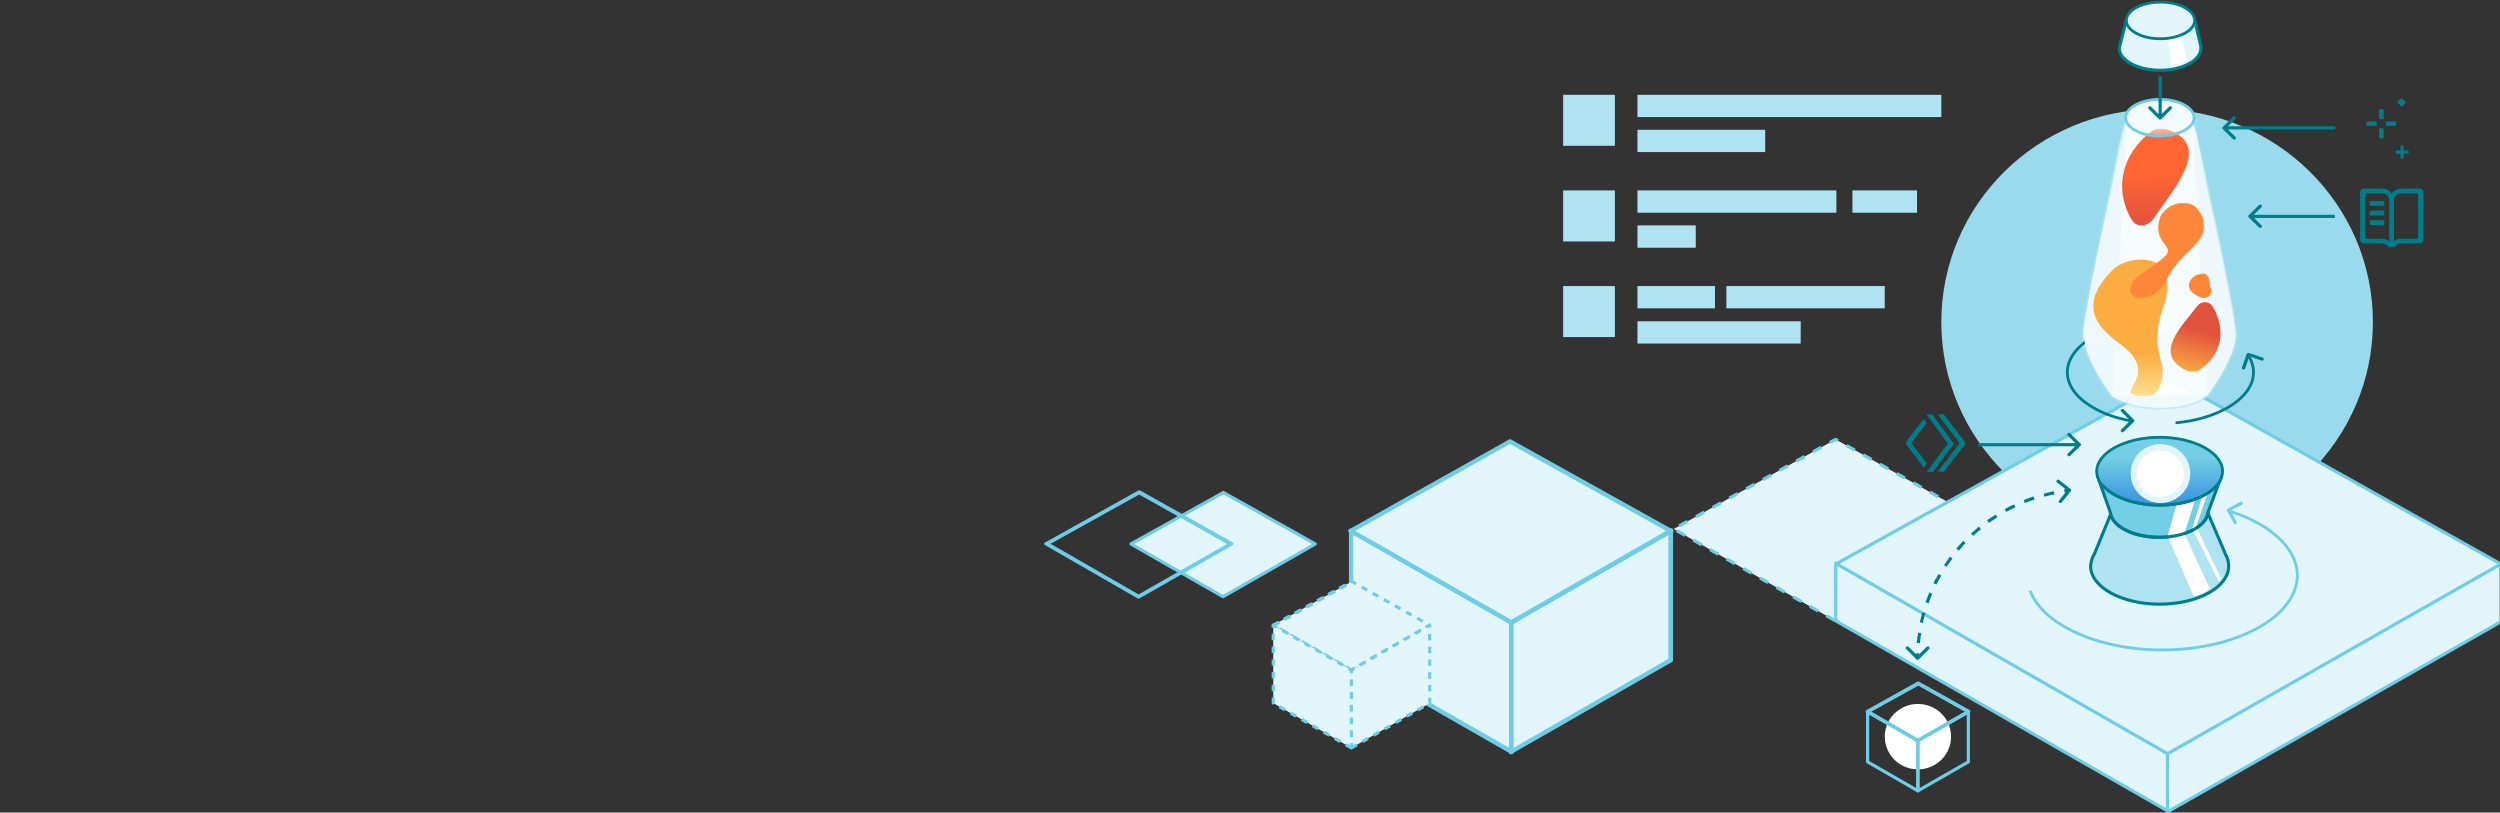 <svg xmlns="http://www.w3.org/2000/svg" width="1200" height="390" fill="none">
	<rect width="100%" height="100%" fill="#333333" stroke="none"/>
	<g clip-path="url(#a)">
		<path fill="#E2F5FA" stroke="#6ECCE5" stroke-linejoin="round" stroke-width="1.531"
			d="m587.034 286.398-44.19-25.3 44.392-24.7 44.088 24.7-44.29 25.3Z" />
		<path fill="#E2F5FA" stroke="#6ECCE5" stroke-linejoin="round" stroke-width="1.531"
			d="M546.493 286.602 502 261.002l.304-.1 44.493-24.8h.102l44.391 24.9-.304.2-44.493 25.4Zm-43.784-25.6 43.784 25.2 44.088-25.1-43.784-24.6-44.088 24.5Z" />
		<path fill="#E2F5FA" stroke="#6ECCE5" stroke-dasharray="4.59 4.59" stroke-linejoin="round"
			stroke-width="1.531" d="m880.647 297.798-77.229-43.9 77.635-43 77.027 43-77.433 43.9Z" />
		<path fill="#99DBED"
			d="M1035.41 256.798c57.21 0 103.58-45.756 103.58-102.2 0-56.443-46.37-102.2-103.58-102.2-57.203 0-103.578 45.757-103.578 102.2 0 56.444 46.375 102.2 103.578 102.2Z" />
		<path fill="#E2F5FA" stroke="#6ECCE5" stroke-linejoin="round" stroke-width="1.531"
			d="m1040.38 389.201-159.224-91.2v-27.7l159.224 91.2v27.7ZM1040.38 389.701l159.93-91.2v-28.2l-159.93 91.2v28.2Z" />
		<path fill="#E2F5FA" stroke="#6ECCE5" stroke-linejoin="round" stroke-width="1.531"
			d="M1040.58 361.701h-.3l-158.82-91.1.912-.5 159.118-88.3h.31l158.51 88.9-.91.6-158.82 90.4Z" />
		<path fill="#007D8A"
			d="M993.957 235.8c.304-.3.203-.8-.101-1.1l-5.473-4.3c-.304-.3-.811-.2-1.115.1-.304.3-.203.8.101 1.1l4.865 3.8-3.851 4.8c-.304.3-.203.8.101 1.1.304.3.811.2 1.115-.1l4.358-5.4Zm-37.703 13.1.406.6-.406-.6Zm-26.351 29.2.71.4-.71-.4Zm-10.034 38.4c.304.3.811.3 1.115 0l4.966-4.9c.304-.3.304-.8 0-1.1a.803.803 0 0 0-1.115 0l-4.358 4.3-4.358-4.3a.803.803 0 0 0-1.115 0c-.304.3-.304.8 0 1.1l4.865 4.9Zm1.318-.5v-2.4h-1.52v2.5l1.52-.1Zm.405-7.3c.102-1.6.304-3.2.608-4.8l-1.52-.2c-.203 1.6-.507 3.3-.608 4.9l1.52.1Zm1.419-9.7c.304-1.6.71-3.2 1.216-4.7l-1.52-.4-1.216 4.8 1.52.3Zm2.737-9.4c.506-1.5 1.115-3.1 1.723-4.6l-1.419-.6c-.608 1.5-1.217 3.1-1.825 4.6l1.521.6Zm3.75-9c.405-.7.709-1.5 1.115-2.2l-1.419-.7a22.3 22.3 0 0 0-1.115 2.2l1.419.7Zm1.115-2.2 1.216-2.1-1.318-.8c-.405.7-.811 1.4-1.216 2.2l1.318.7Zm3.749-6.3c.913-1.4 1.825-2.7 2.838-4l-1.216-.9c-1.013 1.3-1.926 2.7-2.838 4.1l1.216.8Zm5.879-7.8c1.115-1.2 2.128-2.5 3.243-3.6l-1.115-1.1c-1.115 1.2-2.23 2.4-3.344 3.7l1.216 1Zm6.892-7.1c1.216-1.1 2.432-2.2 3.75-3.2l-1.014-1.2c-1.317 1.1-2.534 2.2-3.75 3.3l1.014 1.1Zm7.601-6.2c.608-.5 1.318-.9 2.027-1.4l-.912-1.3c-.709.5-1.419.9-2.027 1.4l.912 1.3Zm2.027-1.4c.71-.5 1.318-.9 2.027-1.3l-.811-1.3c-.709.4-1.419.9-2.128 1.4l.912 1.2Zm6.284-3.9c1.419-.8 2.939-1.5 4.358-2.2l-.709-1.4c-1.521.7-3.041 1.5-4.46 2.3l.811 1.3Zm8.919-4.2c1.52-.6 3.04-1.2 4.662-1.7l-.507-1.5c-1.621.5-3.142 1.1-4.763 1.7l.608 1.5Zm9.324-3.1c1.622-.4 3.243-.8 4.865-1.1l-.304-1.5c-1.622.3-3.243.7-4.865 1.2l.304 1.4Zm9.73-2 2.432-.3-.202-1.5c-.811.1-1.723.2-2.534.3l.304 1.5Z" />
		<path fill="#AFE3F1" fill-rule="evenodd" stroke="#007D8A" stroke-miterlimit="10"
			stroke-width="1.5"
			d="m1005.31 265.902 8.21-20c.2-.5.71-.8 1.32-.8h43.58c.5 0 1.01.3 1.21.8l8.82 20.6c.91 1.6 1.32 3.4 1.32 5.2 0 10.1-14.8 18.3-33.14 18.3-18.25 0-33.15-8.2-33.15-18.3.21-2.1.71-4 1.83-5.8Z"
			clip-rule="evenodd" />
		<path fill="#73CEE6" fill-rule="evenodd" stroke="#007D8A" stroke-miterlimit="10"
			stroke-width="1.5"
			d="M1012.91 245.799c.71 6.8 10.95 12.1 23.51 12.1 12.37 0 22.6-5.2 23.42-11.9l6.18-16.8h-58.99l5.88 16.6Z"
			clip-rule="evenodd" />
		<path fill="#fff"
			d="m1040.48 257.3 4.25-15 8.92-2.3-5.17 16.1 12.27 26.5s-2.23 1.5-3.75 2.3c-1.52.7-4.06 1.4-4.06 1.4l-12.46-29Z" />
		<path fill="#fff"
			d="m1052.23 253.698 4.87-15.5 2.84-2.3-5.78 16.9 12.06 25.1-1.11 1.4-12.88-25.6Z" />
		<path fill="url(#b)" stroke="#007D8A" stroke-width="1.354"
			d="M1066.83 226.198c0 4.3-3.24 8.4-8.72 11.4-5.47 3-13.07 4.9-21.48 4.9-8.42 0-16.02-1.9-21.49-4.9-5.47-3-8.72-7-8.72-11.4 0-4.3 3.25-8.4 8.72-11.4 5.47-3 13.07-4.9 21.49-4.9 8.41 0 16.01 1.9 21.48 4.9 5.58 3.1 8.72 7.1 8.72 11.4Z" />
		<g opacity=".66">
			<path fill="#E2F5FA" fill-opacity=".64"
				d="M1072.51 159.701c-.11-3.3-1.42-11.4-3.45-21.8-2.03-10.3-4.66-22.8-7.2-34.9-2.63-12.1-5.17-23.7-7.09-32.4-1.01-4.3-1.83-7.9-2.33-10.4-.31-1.2-.51-2.2-.61-2.9l-.1-.5H1021.73l-.1.5c-.1.7-.41 1.6-.61 2.9-.61 2.5-1.32 6-2.33 10.4-1.93 8.6-4.56 20.3-7.1 32.4-2.63 12.1-5.17 24.6-7.19 34.9-2.03 10.4-3.35 18.5-3.45 21.8h71.56Zm0 0c.1 2.9-.71 6.2-1.93 9.5s-2.94 6.7-4.66 9.6c-1.73 3-3.45 5.6-4.77 7.4-.6.9-1.21 1.7-1.52 2.2-.2.3-.3.5-.4.6 0 0 0 .1-.1.1 0 0 0 .1-.1.1 0 0-.11.1-.21.2-.2.2-.5.4-.91.7-.81.6-2.13 1.3-3.95 2.1-3.55 1.5-9.23 3.1-17.23 3.1-7.6-.1-13.28-1.5-17.03-2.9-1.82-.7-3.24-1.4-4.15-1.8-.51-.2-.82-.5-1.02-.6-.1-.1-.2-.1-.2-.2m58.18-30.1-58.18 30Zm-58.18 30-.1-.1c-.1-.1-.2-.3-.41-.6-.4-.5-.91-1.3-1.62-2.2-1.32-1.9-3.04-4.6-4.76-7.6-1.73-3-3.45-6.4-4.66-9.8-1.22-3.4-2.03-6.7-1.93-9.6l13.48 29.9Z" />
			<path stroke="url(#c)" stroke-width="1.354"
				d="M1072.51 159.701c.1 2.9-.71 6.2-1.93 9.5s-2.94 6.7-4.66 9.6c-1.73 3-3.45 5.6-4.77 7.4-.6.9-1.21 1.7-1.52 2.2-.2.3-.3.5-.4.6 0 0 0 .1-.1.1 0 0 0 .1-.1.1 0 0-.11.1-.21.2-.2.2-.5.4-.91.7-.81.6-2.13 1.3-3.95 2.1-3.55 1.5-9.23 3.1-17.23 3.1-7.6-.1-13.28-1.5-17.03-2.9-1.82-.7-3.24-1.4-4.15-1.8-.51-.2-.82-.5-1.02-.6-.1-.1-.2-.1-.2-.2m58.18-30.1-58.18 30m58.18-30c-.11-3.3-1.42-11.4-3.45-21.8-2.03-10.3-4.66-22.8-7.2-34.9-2.63-12.1-5.17-23.7-7.09-32.4-1.01-4.3-1.83-7.9-2.33-10.4-.31-1.2-.51-2.2-.61-2.9l-.1-.5H1021.73l-.1.5c-.1.7-.41 1.6-.61 2.9-.61 2.5-1.32 6-2.33 10.4-1.93 8.6-4.56 20.3-7.1 32.4-2.63 12.1-5.17 24.6-7.19 34.9-2.03 10.4-3.35 18.5-3.45 21.8h71.56Zm-58.18 30-.1-.1c-.1-.1-.2-.3-.41-.6-.4-.5-.91-1.3-1.62-2.2-1.32-1.9-3.04-4.6-4.76-7.6-1.73-3-3.45-6.4-4.66-9.8-1.22-3.4-2.03-6.7-1.93-9.6l13.48 29.9Z" />
		</g>
		<path fill="#fff"
			d="M1059.63 189.602s13.99-17.9 13.58-30c-.4-13.6-21.08-103.5-21.08-103.5H1021.12s-20.57 89.9-21.08 103.5c-.407 12 13.68 30.5 13.68 30.5s7.4 5.4 22.91 5.6c16.42.1 23-6.1 23-6.1Z"
			opacity=".66" />
		<path fill="#fff"
			d="M1059.63 189.602s13.99-17.9 13.58-30c-.4-13.6-21.08-103.5-21.08-103.5H1021.12s-20.57 89.9-21.08 103.5c-.407 12 13.68 30.5 13.68 30.5s7.4 5.4 22.91 5.6c16.42.1 23-6.1 23-6.1Z"
			opacity=".66" />
		<g opacity=".66">
			<path fill="#E2F5FA" fill-opacity=".69"
				d="m1059.63 189.599.31.3-.31-.3Zm0 0 .31.3-.1.1c-.1 0-.1.1-.21.2-.2.2-.5.4-1.01.7-.91.6-2.23 1.4-4.15 2.2-3.75 1.6-9.53 3.1-17.74 3.1-7.81-.1-13.58-1.5-17.43-2.9-1.93-.7-3.35-1.4-4.36-1.9-.51-.3-.81-.5-1.12-.6-.1-.1-.2-.1-.3-.2 0 0-.1 0-.1-.1l.3-.4m45.91-.5c.31.3.41.3.41.3s.1-.1.1-.2c.1-.1.2-.3.41-.6.4-.5.91-1.3 1.62-2.2 1.32-1.9 3.04-4.5 4.76-7.5 1.72-3 3.45-6.4 4.77-9.8 1.21-3.4 2.12-6.8 1.92-9.9h-.4c-.41-13.6-21.09-103.5-21.09-103.5m-38.21 134-.4.3s-.1-.1-.1-.2c-.1-.1-.31-.3-.51-.6-.4-.5-.91-1.3-1.62-2.3-1.32-1.9-3.04-4.6-4.87-7.7-1.72-3.1-3.44-6.5-4.76-10-1.32-3.5-2.127-6.9-2.026-10 .102-3.4 1.516-11.6 3.446-22 2.03-10.3 4.66-22.9 7.2-34.9 2.63-12.1 5.17-23.7 7.09-32.4 1.01-4.3 1.83-7.9 2.33-10.4.31-1.2.51-2.2.61-2.9l.2-.8v-.2l.41.1m-7 134-.4.3v.1h.1l.3-.4Zm38.21-134 .41-.1-.1-.4H1020.61l-.1.4.41.1m31.21 0h-31.01Z" />
			<path stroke="url(#d)" stroke-width=".903"
				d="m1059.63 189.599.31.3-.1.1c-.1 0-.1.1-.21.2-.2.2-.5.4-1.01.7-.91.6-2.23 1.4-4.15 2.2-3.75 1.6-9.53 3.1-17.74 3.1-7.81-.1-13.58-1.5-17.43-2.9-1.93-.7-3.35-1.4-4.36-1.9-.51-.3-.81-.5-1.12-.6-.1-.1-.2-.1-.3-.2 0 0-.1 0-.1-.1l.3-.4m45.91-.5c.31.3.41.3.41.3s.1-.1.1-.2c.1-.1.2-.3.41-.6.4-.5.91-1.3 1.62-2.2 1.32-1.9 3.04-4.5 4.76-7.5 1.72-3 3.45-6.4 4.77-9.8 1.21-3.4 2.12-6.8 1.92-9.9h-.4c-.41-13.6-21.09-103.5-21.09-103.5m-38.21 134-.4.3s-.1-.1-.1-.2c-.1-.1-.31-.3-.51-.6-.4-.5-.91-1.3-1.62-2.3-1.32-1.9-3.04-4.6-4.87-7.7-1.72-3.1-3.44-6.5-4.76-10-1.32-3.5-2.127-6.9-2.026-10 .102-3.4 1.516-11.6 3.446-22 2.03-10.3 4.66-22.9 7.2-34.9 2.63-12.1 5.17-23.7 7.09-32.4 1.01-4.3 1.83-7.9 2.33-10.4.31-1.2.51-2.2.61-2.9l.2-.8v-.2l.41.1m31.21 0 .41-.1-.1-.4H1020.61l-.1.4.41.1m31.21 0h-31.01m38.51 133.4.31.3-.31-.3Zm-45.71.6-.4.3v.1h.1l.3-.4Z" />
		</g>
		<path fill="url(#e)"
			d="M1038.05 176.902c.1 4.5-.61 8.5-2.64 10.9-.81.9-1.72 1.5-2.84 2-.81.3-1.72.4-2.53.4-19.56-.3 8.41-8.3-10.95-24-6.79-5.4-25.13-16.2-5.47-36.2 7.7-7.9 23.01-6.6 25.44.3 3.45 10.3-1.01 16.5-2.33 22.5-3.14 13 1.32 21.8 1.32 24.1Z" />
		<path fill="url(#f)"
			d="M1024.26 106.799c-.3-.3-.6-.7-.91-1.1-7.7-12.4-6.99-30.1 9.43-42.7 1.11-1 5.67-1.8 8.1-.7.11.1.21.1.31.1 20.88 8 2.13 28.2-7.6 42.7-2.33 3.3-6.69 4.2-9.33 1.7Z" />
		<path fill="url(#g)"
			d="M1061.56 146.502c.2.3.51.6.71.9 5.78 9.9 5.27 22.8-7 30.5-.91.6-4.25.8-6.08-.2-.1-.1-.2-.1-.2-.1-15.61-7.9-1.62-21 5.68-30.7 1.72-2.2 4.96-2.5 6.89-.5-.1.1 0 .1 0 .1Z" />
		<path fill="#FD8639"
			d="M1050.51 97.7c5.17 1 6.99 7.501 7.1 7.601 1.01 7.9-1.02 9.3-10.44 18.8-6.49 6.5-8.01 13.7-12.37 16.6-5.67 3.8-15 3.6-11.45-4.8 1.32-3.5 16.11-11.2 17.13-14.7 1.11-4-6.79-5.5-3.85-16.2.71-3 5.77-8.8 13.88-7.3ZM1057.91 143.001c-1.93.2-5.47-2.5-5.57-2.6-2.84-2.5-1.93-6.4 1.92-8.3 1.22-.5 3.45-1.1 4.26-.6 2.84 1.6 1.42 4.4 2.63 6.7.31.4 1.12 4.5-3.24 4.8Z" />
		<path fill="url(#h)" stroke="#6ECCE5" stroke-width="1.354"
			d="M1053.15 56.5c0 2.3-1.62 4.4-4.66 6.1-2.94 1.6-7.2 2.7-11.76 2.7-4.66 0-8.82-1-11.76-2.7-3.04-1.7-4.66-3.8-4.66-6.1s1.72-4.4 4.66-6.1c2.94-1.6 7.1-2.7 11.76-2.7s8.82 1 11.76 2.7c2.94 1.6 4.66 3.8 4.66 6.1Z" />
		<path fill="#E2F5FA" fill-rule="evenodd"
			d="M1036.83 33.7c-10.74 0-19.46-4.7-19.56-10.4.1-.2.1-.5.1-.7l3.35-13.4h32.63l3.04 13v.9c0 5.8-8.92 10.6-19.56 10.6Z"
			clip-rule="evenodd" />
		<path fill="#007D8A"
			d="m1052.74 10 2.94 12.3V23.2c0 5.3-8.61 9.8-18.85 9.8-10.03 0-18.55-4.4-18.85-9.6.1-.2.1-.5.1-.6l3.24-12.8h31.42Zm1.22-1.5h-33.85l-3.55 14.1c0 .2 0 .4-.1.6 0 6.3 9.12 11.3 20.37 11.3 11.25 0 20.37-5.1 20.37-11.3v-.6h.1l-3.34-14.1Z" />
		<path fill="#fff" d="m1046.76 17-5.98 1.7 1.42 12.4 4.56-.8 3.15-1.1-3.15-12.2Z" />
		<path fill="#E2F5FA" stroke="#007D8A" stroke-width="1.354"
			d="M1053.45 9.8c0 2.3-1.62 4.4-4.66 6.1-2.94 1.6-7.09 2.7-11.76 2.7-4.66 0-8.81-1-11.75-2.7-3.04-1.7-4.66-3.8-4.66-6.1s1.62-4.4 4.66-6.1c2.94-1.6 7.19-2.7 11.75-2.7 4.67 0 8.82 1 11.76 2.7 2.94 1.6 4.66 3.8 4.66 6.1Z" />
		<path stroke="#007D8A" stroke-width="1.354"
			d="M1064.4 232.602c-2.23 2.9-6.08 5.3-10.95 7.1-4.86 1.8-10.54 2.7-16.42 2.8-5.87 0-11.65-.9-16.52-2.6-4.96-1.7-8.81-4.2-11.25-7" />
		<path fill="#007D8A"
			d="M1037.44 57.2c-.31.3-.81.3-1.12 0l-4.96-4.9c-.31-.3-.31-.8 0-1.1.3-.3.81-.3 1.11 0l4.36 4.3 4.36-4.3c.3-.3.81-.3 1.11 0 .31.3.31.8 0 1.1l-4.86 4.9Zm.2-20.5v20h-1.52v-20h1.52ZM1079.4 104.401c-.31-.3-.31-.8 0-1.1l4.96-4.9c.31-.3.81-.3 1.12 0 .3.3.3.8 0 1.1l-4.36 4.3 4.36 4.3c.3.3.3.8 0 1.1-.31.3-.81.3-1.12 0l-4.96-4.8Zm.5-1.3h40.85v1.5h-40.85v-1.5ZM1066.93 61.998c-.3-.3-.3-.8 0-1.1l4.97-4.9c.3-.3.81-.3 1.11 0 .31.3.31.8 0 1.1l-4.36 4.3 4.36 4.3c.31.3.31.8 0 1.1-.3.3-.81.3-1.11 0l-4.97-4.8Zm.51-1.4h53.51v1.5h-53.51v-1.5ZM998.62 213.998c.305-.3.305-.8 0-1.1l-4.966-4.9a.803.803 0 0 0-1.115 0c-.304.3-.304.8 0 1.1l4.359 4.3-4.359 4.3c-.304.3-.304.8 0 1.1.304.3.811.3 1.115 0l4.966-4.8Zm25.64-11.5c.31-.3.31-.8 0-1.1l-4.96-4.9a.81.81 0 0 0-1.12 0c-.3.3-.3.8 0 1.1l4.36 4.3-4.36 4.3c-.3.3-.3.8 0 1.1.31.3.81.3 1.12 0l4.96-4.8Zm-26.146 10.2h-48.548v1.5h48.548v-1.5ZM924.938 222.502l-7.5-9.9 7.398-9.6-1.418-1.9-8.413 10.8v1.4l8.413 11.1 1.52-1.9Z" />
		<path fill="#007D8A"
			d="M927.472 198.898h-2.838l10.338 14-10.135 13.6h2.939l10.135-13.5-10.439-14.1Z" />
		<path fill="#007D8A"
			d="M933.047 198.898h-2.939l10.541 13.8-10.541 13.7h2.939l10.034-13v-1.4l-10.034-13.1ZM1144.16 66.402h-2.23v-4.8h2.23v4.8ZM1150.14 60.4h-4.86v-2.1h4.86v2.1ZM1144.16 57.198h-2.23v-4.8h2.23v4.8ZM1140.82 60.4h-4.87v-2.1h4.87v2.1ZM1152.77 51.2l-2.12-2.1 2.12-2.1 2.13 2.1-2.13 2.1Z" />
		<path stroke="#007D8A" stroke-width="1.531" d="M1152.98 76.1V70M1149.94 73h6.18" />
		<path fill="#E2F5FA" stroke="#6ECCE5" stroke-linejoin="round" stroke-width="1.531"
			d="m725.379 360.698 76.52-43.9v-61.9l-76.52 43.9v61.9Z" />
		<path fill="#E2F5FA" stroke="#6ECCE5" stroke-linejoin="round" stroke-width="1.531"
			d="m725.074 361.301.507-.3 76.723-44v-62.7l-.406.3-76.723 44-.101 62.7Zm76.52-44.6-75.912 43.6v-61.4l75.912-43.6v61.4Z" />
		<path fill="#E2F5FA" stroke="#6ECCE5" stroke-linejoin="round" stroke-width="1.531"
			d="m725.379 360.698-76.825-43.9v-61.9l76.825 43.9v61.9Z" />
		<path fill="#E2F5FA" stroke="#6ECCE5" stroke-linejoin="round" stroke-width="1.531"
			d="M725.683 361.298v-62.7h-.101l-77.331-44.2v62.6h.101l77.331 44.3Zm-.608-62.3v61.2l-76.318-43.6v-61.3l76.318 43.7Z" />
		<path fill="#E2F5FA" stroke="#6ECCE5" stroke-linejoin="round" stroke-width="1.531"
			d="m725.377 298.698 76.52-43.9-77.027-42.9-76.419 42.9 76.926 43.9Z" />
		<path fill="#E2F5FA" stroke="#6ECCE5" stroke-linejoin="round" stroke-width="1.531"
			d="M725.377 299.102h.203l77.027-44.2-.507-.3-77.23-43h-.101l-76.925 43.2.405.3 77.128 44Zm75.912-44.3-75.912 43.6-76.419-43.6 75.811-42.6 76.52 42.6Z" />
		<path fill="#fff"
			d="M936.311 356.111c1.408-8.559-4.483-16.624-13.158-18.013-8.674-1.389-16.848 4.424-18.256 12.983-1.408 8.559 4.483 16.623 13.158 18.012 8.675 1.389 16.848-4.423 18.256-12.982Z" />
		<path stroke="#6ECCE5" stroke-linejoin="round" stroke-width="1.531"
			d="m920.581 355.502-24.122-13.9 24.325-13.5 24.121 13.5-24.324 13.9Z" />
		<path stroke="#6ECCE5" stroke-linejoin="round" stroke-width="1.531"
			d="m920.58 355.598-24.325-14 .102-.1 24.324-13.6h.101l24.223 13.6-.101.1-24.324 14Zm-24.021-14 24.021 13.8 24.121-13.8-23.919-13.4-24.223 13.4Z" />
		<path stroke="#6ECCE5" stroke-linejoin="round" stroke-width="1.531"
			d="m920.58 379.602 24.223-13.9v-24.1l-24.223 13.9v24.1Z" />
		<path stroke="#6ECCE5" stroke-linejoin="round" stroke-width="1.531"
			d="m920.581 379.602-24.122-13.9v-24.1l24.122 13.9v24.1Z" />
		<path fill="#E2F5FA" stroke="#6ECCE5" stroke-dasharray="3.06 3.06" stroke-linejoin="round"
			stroke-width="1.531" d="m648.655 321.602-37.5-21.5 37.703-21 37.398 21-37.601 21.5Z" />
		<path stroke="#6ECCE5" stroke-dasharray="3.06 3.06" stroke-linejoin="round" stroke-width="1.531"
			d="m610.751 300.101 37.702 21.7h.102l37.702-21.5m-74.797-.2 37.5-20.8" />
		<path fill="#E2F5FA" stroke="#6ECCE5" stroke-dasharray="3.06 3.06" stroke-linejoin="round"
			stroke-width="1.531"
			d="m648.655 359.002 37.602-21.5v-37.4l-37.602 21.5v37.4ZM648.655 359.002l-37.5-21.5v-37.4l37.5 21.5v37.4Z" />
		<path fill="#fff" stroke="#E2F5FA" stroke-width="3.062"
			d="M1037.03 239.899c7.06 0 12.77-5.641 12.77-12.6s-5.71-12.6-12.77-12.6c-7.05 0-12.77 5.641-12.77 12.6s5.72 12.6 12.77 12.6Z" />
		<path stroke="#007D8A" stroke-width="1.354"
			d="M1079.5 171.102c2.23 3.8 2.74 7.7 1.62 11.6-1.22 3.9-4.05 7.6-8.51 10.8-4.36 3.2-10.24 5.8-16.83 7.5-6.69 1.7-13.98 2.5-21.28 2.2" />
		<path stroke="#6ECCE5" stroke-width="1.354"
			d="M1070.27 245.398c10.14 3.2 18.55 7.9 24.23 13.5 5.67 5.6 8.51 11.9 8.21 18.2-.31 6.3-3.65 12.5-9.83 18-6.19 5.5-15 9.9-25.34 12.9-10.44 3-22.1 4.3-33.85 3.9-11.76-.4-23.01-2.6-32.64-6.3-9.627-3.7-17.329-8.7-22.093-14.5-4.865-5.8-6.689-12.2-5.574-18.5" />
		<path fill="#E2F5FA"
			d="M1038.15 208.501c3.41 0 6.18-2.731 6.18-6.1 0-3.369-2.77-6.1-6.18-6.1-3.41 0-6.18 2.731-6.18 6.1 0 3.369 2.77 6.1 6.18 6.1Z" />
		<path stroke="#007D8A" stroke-width="1.354"
			d="M1022.74 201.998c-7.6-1.4-14.39-3.9-19.56-7.3-5.268-3.3-8.714-7.3-10.133-11.6-1.419-4.2-.811-8.6 1.824-12.6 2.635-4.1 7.199-7.8 13.379-10.6" />
		<path fill="#EFF9FC" d="m1000.95 165.7-.81-4.2 1.22-6.5 8.11 3.8 1.92 10.3-10.44-3.4Z" />
		<path fill="#007D8A"
			d="M1137.47 96.5h7v2.3h-7v-2.3ZM1144.47 101.102h-7v2.3h7v-2.3ZM1137.47 105.699h7v2.3h-7v-2.3Z" />
		<path fill="#007D8A" fill-rule="evenodd"
			d="m1162 90.5 1.22 1.1v24.1l-1.22 1.1h-9.33c-1.31 0-2.43.7-3.04 1.7h-3.24c-.61-1-1.72-1.7-3.04-1.7h-9.32l-1.12-1.1V91.6l1.12-1.1h9.32c1.93 0 3.55.9 4.66 2.3 1.12-1.4 2.74-2.3 4.66-2.3h9.33Zm-12.87 5.7c0-1.9 1.52-3.4 3.44-3.4h8.11v21.8h-8.11c-1.31 0-2.53.4-3.44 1.1V96.2Zm-2.33 19.5c-1.02-.7-2.23-1.1-3.45-1.1h-8.11V92.8h8.11c1.93 0 3.45 1.5 3.45 3.4v19.5Z"
			clip-rule="evenodd" />
		<path fill="#E2F5FA"
			d="M974.195 283.6c5.374 0 9.73-3.268 9.73-7.3s-4.356-7.3-9.73-7.3c-5.374 0-9.73 3.268-9.73 7.3s4.356 7.3 9.73 7.3Z" />
		<path fill="#AFE3F1"
			d="M775.141 45.5H750.31V70h24.831V45.5ZM775.141 91.398H750.31v24.5h24.831v-24.5ZM775.141 137.301H750.31v24.5h24.831v-24.5ZM931.831 45.5H785.987v10.7h145.844V45.5ZM847.305 62.3h-61.318V73h61.318V62.3ZM881.46 91.398h-95.473v10.7h95.473v-10.7ZM920.175 91.398h-31.013v10.7h31.013v-10.7ZM813.96 108.199h-27.973v10.7h27.973v-10.7ZM904.667 137.301h-76.014v10.7h76.014v-10.7ZM823.183 137.301h-37.196v10.7h37.196v-10.7ZM864.332 154.199h-78.345v10.7h78.345v-10.7Z" />
		<path fill="#007D8A"
			d="M1079.4 169.4c-.41-.1-.81.1-1.02.5l-2.23 6.5c-.1.4.11.8.51 1 .41.1.81-.1 1.01-.5l2.03-5.8 5.88 2c.41.1.81-.1 1.01-.5.1-.4-.1-.8-.5-1l-6.69-2.2Z" />
		<path fill="#6ECCE5"
			d="M1069.26 244.201c-.4.2-.51.7-.3 1l3.34 6c.2.4.71.5 1.02.3.3-.2.5-.7.3-1l-2.94-5.4 5.47-2.9c.41-.2.51-.7.31-1-.21-.4-.71-.5-1.02-.3l-6.18 3.3Z" />
		<path stroke="#007D8A" stroke-miterlimit="10" stroke-width="1.5"
			d="M1012.91 245.801c.71 6.8 10.95 12.1 23.51 12.1 12.37 0 22.61-5.2 23.42-11.9" />
	</g>
	<defs>
		<linearGradient id="b" x1="1036.63" x2="1036.63" y1="219.639" y2="242.99"
			gradientUnits="userSpaceOnUse">
			<stop stop-color="#73CEE6" />
			<stop offset="1" stop-color="#3790E0" />
		</linearGradient>
		<linearGradient id="c" x1="1036.68" x2="1036.68" y1="56.124" y2="195.771"
			gradientUnits="userSpaceOnUse">
			<stop stop-color="#C5EBF5" stop-opacity="0" />
			<stop offset=".228" stop-color="#C5EBF5" />
			<stop offset="1" stop-color="#C5EBF5" stop-opacity="0" />
		</linearGradient>
		<linearGradient id="d" x1="1036.64" x2="1036.64" y1="56.187" y2="195.835"
			gradientUnits="userSpaceOnUse">
			<stop stop-color="#C5EBF5" stop-opacity="0" />
			<stop offset=".057" stop-color="#F8FBFB" />
			<stop offset=".272" stop-color="#AFE3F1" />
			<stop offset=".787" stop-color="#B1E4F1" stop-opacity=".908" />
		</linearGradient>
		<linearGradient id="e" x1="1022.57" x2="1022.57" y1="124.586" y2="190.202"
			gradientUnits="userSpaceOnUse">
			<stop offset=".686" stop-color="#FBAD41" />
			<stop offset="1" stop-color="#FFE08F" />
		</linearGradient>
		<linearGradient id="f" x1="1034.65" x2="1034.93" y1="83.252" y2="108.942"
			gradientUnits="userSpaceOnUse">
			<stop stop-color="#F63" />
			<stop offset="1" stop-color="#E1523D" />
		</linearGradient>
		<linearGradient id="g" x1="1050.06" x2="1055.35" y1="179.488" y2="158.563"
			gradientUnits="userSpaceOnUse">
			<stop stop-color="#FBAD41" />
			<stop offset="1" stop-color="#E1523D" />
		</linearGradient>
		<linearGradient id="h" x1="1036.7" x2="1036.33" y1="57.325" y2="68.426"
			gradientUnits="userSpaceOnUse">
			<stop stop-color="#F1FAFC" />
			<stop offset="1" stop-color="#F1FAFC" stop-opacity="0" />
		</linearGradient>
		<clipPath id="a">
			<path fill="#fff" d="M0 0h1200v390H0z" />
		</clipPath>
	</defs>
</svg>
